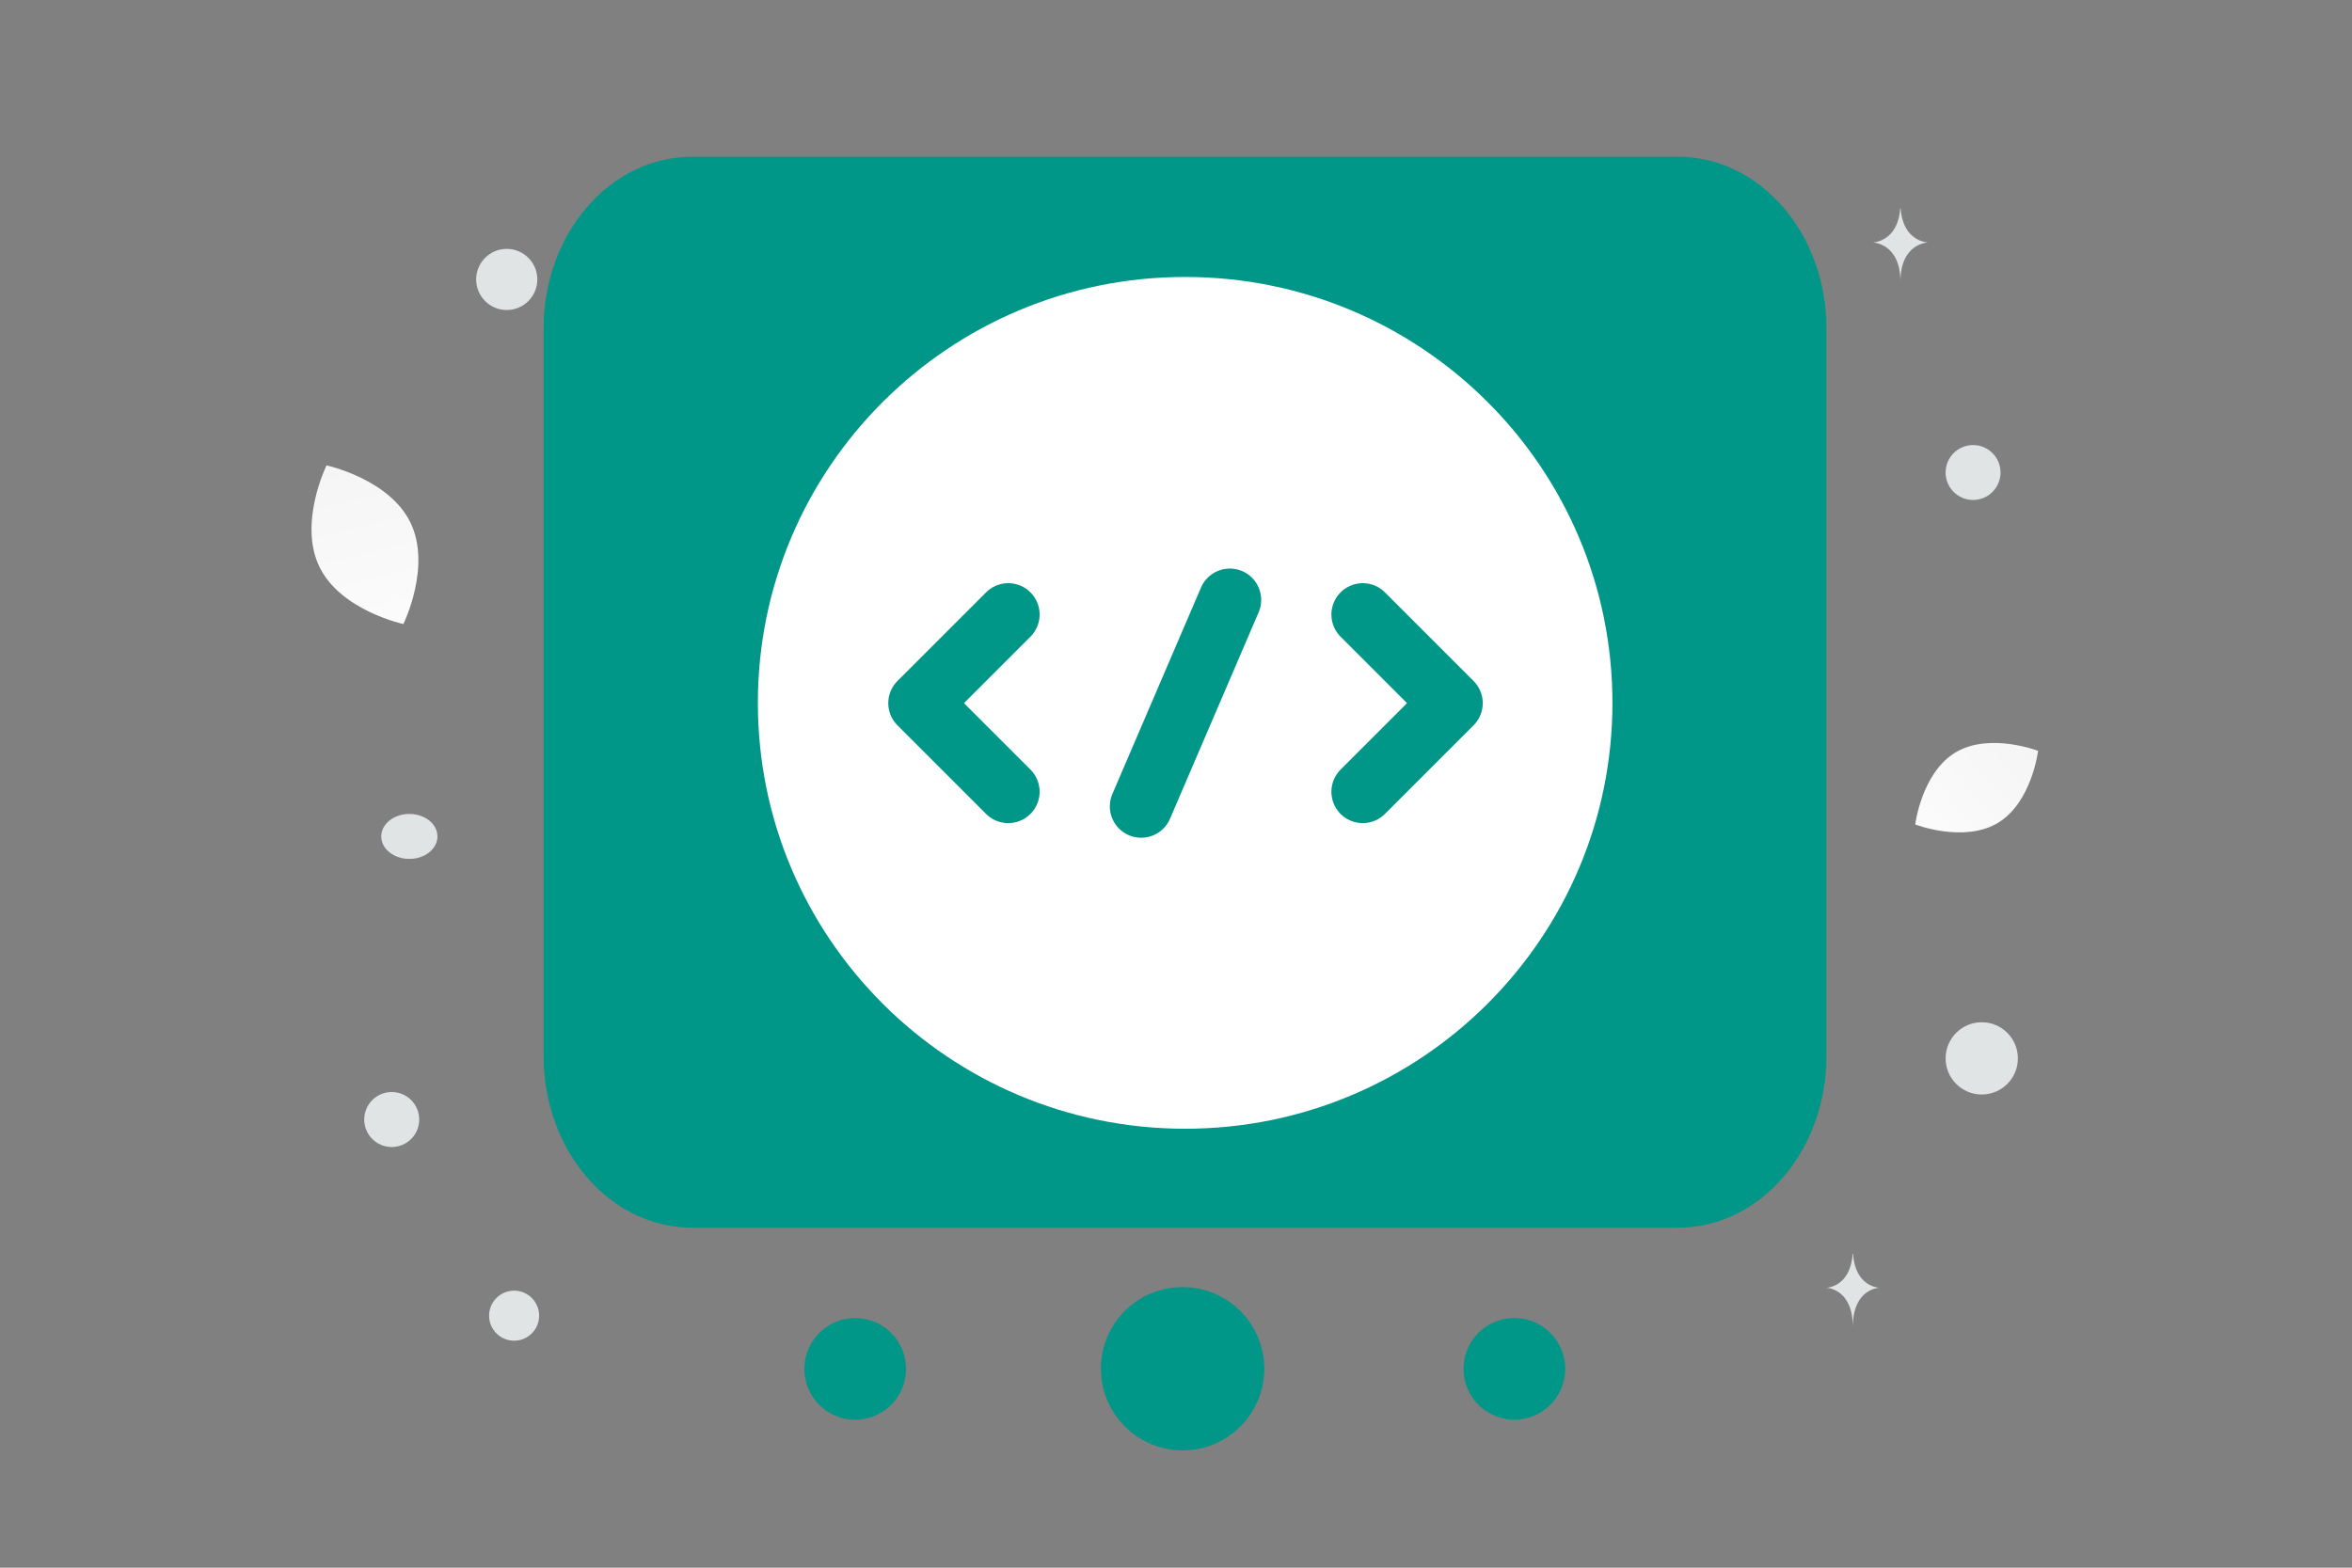 <svg width="900" height="600" viewBox="0 0 900 600" fill="none" xmlns="http://www.w3.org/2000/svg"><rect x="0" y="0" width="900" height="600" fill="#808080" stroke="none"/><path fill="transparent" d="M0 0h900v600H0z"/><path d="M122.215 216.91c8.115 16.765 32.138 21.925 32.138 21.925s10.852-22.029 2.723-38.791c-8.115-16.766-32.124-21.929-32.124-21.929s-10.852 22.029-2.737 38.795z" fill="url(#a)"/><path d="M764.472 314.96c-12.98 7.779-31.603.587-31.603.587s2.435-19.802 15.423-27.573c12.981-7.779 31.596-.596 31.596-.596s-2.435 19.802-15.416 27.582z" fill="url(#b)"/><circle cx="196.73" cy="503.551" r="9.572" fill="#E1E4E5"/><circle cx="758.322" cy="405.07" r="13.826" fill="#E1E4E5"/><circle cx="149.895" cy="428.478" r="10.523" fill="#E1E4E5"/><circle cx="193.907" cy="106.954" r="11.699" fill="#E1E4E5"/><circle cx="755.001" cy="180.843" r="10.506" transform="rotate(90 755.001 180.843)" fill="#E1E4E5"/><circle cx="508.408" cy="72.961" r="9.371" fill="#E1E4E5"/><ellipse cx="156.638" cy="320.124" rx="10.751" ry="8.601" fill="#E1E4E5"/><path d="M727.275 79.753h-.153c-.907 12.85-10.463 13.047-10.463 13.047s10.538.206 10.538 15.053c0-14.847 10.537-15.053 10.537-15.053s-9.552-.198-10.459-13.047zM709.074 479.86h-.147c-.87 12.811-10.045 13.008-10.045 13.008s10.117.205 10.117 15.009c0-14.804 10.117-15.009 10.117-15.009s-9.171-.197-10.042-13.008z" fill="#E1E4E5"/><path fill-rule="evenodd" clip-rule="evenodd" d="M452.464 508.097c-8.703 0-15.766 7.063-15.703 15.766 0 8.703 7.063 15.766 15.766 15.766s15.767-7.063 15.767-15.766-7.064-15.766-15.83-15.766z" fill="#009688"/><path d="M452.464 508.097c-8.703 0-15.766 7.063-15.703 15.766 0 8.703 7.063 15.766 15.766 15.766s15.767-7.063 15.767-15.766-7.064-15.766-15.83-15.766" stroke="#009688" stroke-width="31" stroke-linecap="round" stroke-linejoin="round"/><path d="M582.234 521.076a3.942 3.942 0 1 1-5.575 5.574 3.942 3.942 0 0 1 5.575-5.574z" fill="#323232"/><path d="M582.234 521.076a3.942 3.942 0 1 1-5.575 5.574 3.942 3.942 0 0 1 5.575-5.574" stroke="#009688" stroke-width="31" stroke-linecap="round" stroke-linejoin="round"/><path d="M329.973 521.077a3.942 3.942 0 1 1-5.574 5.573 3.942 3.942 0 0 1 5.574-5.573z" fill="#323232"/><path d="M329.973 521.077a3.942 3.942 0 1 1-5.574 5.573 3.942 3.942 0 0 1 5.574-5.573" stroke="#009688" stroke-width="31" stroke-linecap="round" stroke-linejoin="round"/><path fill-rule="evenodd" clip-rule="evenodd" d="M642.105 469.873H264.798c-31.36 0-56.776-29.385-56.776-65.643V125.643c0-36.258 25.416-65.643 56.776-65.643h377.335c31.333 0 56.749 29.385 56.749 65.643v278.618c0 36.227-25.416 65.612-56.777 65.612z" fill="#009688"/><path d="M453.5 432c90.299 0 163.5-72.978 163.5-163s-73.201-163-163.5-163S290 178.978 290 269s73.201 163 163.5 163z" fill="#fff"/><path d="m385.812 235.201-33.913 33.913 33.913 33.913m135.653-67.826 33.913 33.913-33.913 33.913m-50.87-73.423-33.913 79.018" stroke="#009688" stroke-width="24" stroke-miterlimit="10" stroke-linecap="round" stroke-linejoin="round"/><defs><linearGradient id="a" x1="157.033" y1="276.577" x2="114.974" y2="106.212" gradientUnits="userSpaceOnUse"><stop stop-color="#fff"/><stop offset="1" stop-color="#EEE"/></linearGradient><linearGradient id="b" x1="714.241" y1="340.002" x2="818.687" y2="242.958" gradientUnits="userSpaceOnUse"><stop stop-color="#fff"/><stop offset="1" stop-color="#EEE"/></linearGradient></defs></svg>